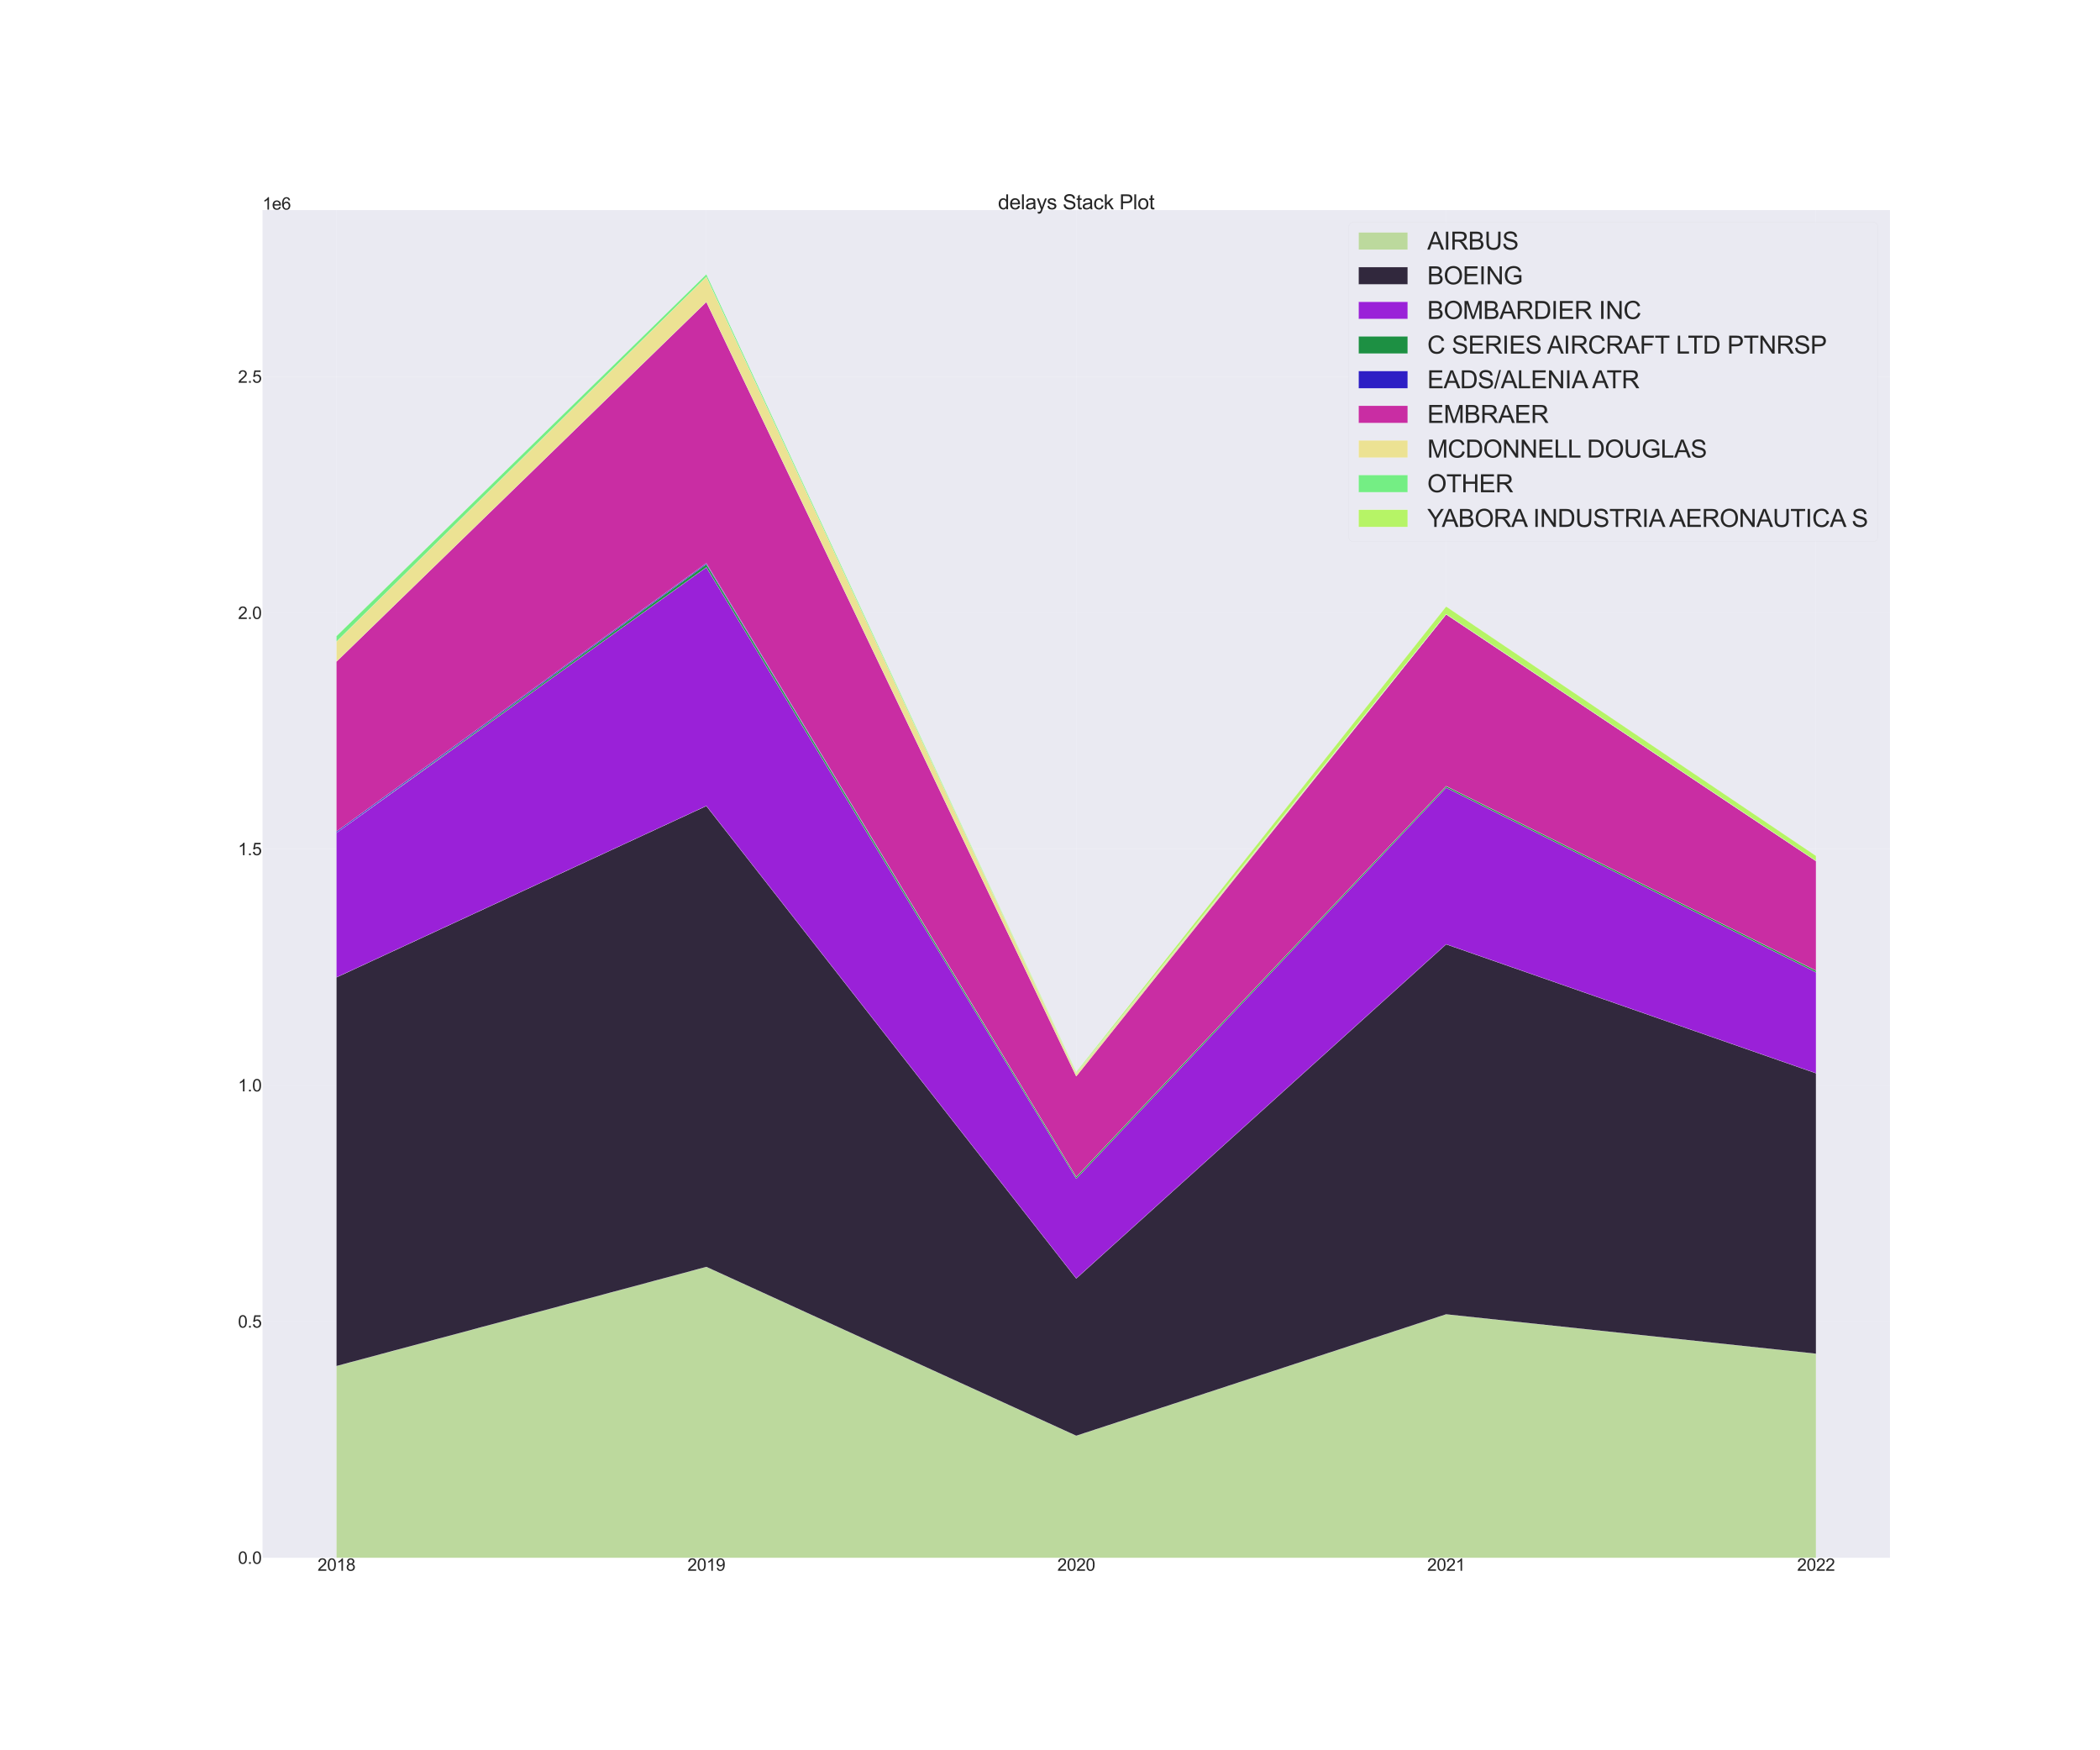 <?xml version="1.0" encoding="utf-8" standalone="no"?>
<!DOCTYPE svg PUBLIC "-//W3C//DTD SVG 1.1//EN"
  "http://www.w3.org/Graphics/SVG/1.1/DTD/svg11.dtd">
<svg xmlns:xlink="http://www.w3.org/1999/xlink" width="17280pt" height="14400pt" viewBox="0 0 17280 14400" xmlns="http://www.w3.org/2000/svg" version="1.1">
 <defs>
  <style type="text/css">*{stroke-linejoin: round; stroke-linecap: butt}</style>
 </defs>
 <g id="figure_1">
  <g id="patch_1">
   <path d="M 0 14400 
L 17280 14400 
L 17280 0 
L 0 0 
z
" style="fill: #ffffff"/>
  </g>
  <g id="axes_1">
   <g id="patch_2">
    <path d="M 2160 12816 
L 15552 12816 
L 15552 1728 
L 2160 1728 
z
" style="fill: #eaeaf2"/>
   </g>
   <g id="matplotlib.axis_1">
    <g id="xtick_1">
     <g id="line2d_1">
      <path d="M 2768.727 12816 
L 2768.727 1728 
" clip-path="url(#p1ee3366c45)" style="fill: none; stroke: #ffffff; stroke-width: 0.8; stroke-linecap: round"/>
     </g>
     <g id="text_1">
      <!-- 2018 -->
      <g style="fill: #262626" transform="translate(2613.021 12923.209) scale(1.4 -1.4)">
       <defs>
        <path id="ArialMT-32" d="M 3222 541 
L 3222 0 
L 194 0 
Q 188 203 259 391 
Q 375 700 629 1000 
Q 884 1300 1366 1694 
Q 2113 2306 2375 2664 
Q 2638 3022 2638 3341 
Q 2638 3675 2398 3904 
Q 2159 4134 1775 4134 
Q 1369 4134 1125 3890 
Q 881 3647 878 3216 
L 300 3275 
Q 359 3922 746 4261 
Q 1134 4600 1788 4600 
Q 2447 4600 2831 4234 
Q 3216 3869 3216 3328 
Q 3216 3053 3103 2787 
Q 2991 2522 2730 2228 
Q 2469 1934 1863 1422 
Q 1356 997 1212 845 
Q 1069 694 975 541 
L 3222 541 
z
" transform="scale(0.016)"/>
        <path id="ArialMT-30" d="M 266 2259 
Q 266 3072 433 3567 
Q 600 4063 929 4331 
Q 1259 4600 1759 4600 
Q 2128 4600 2406 4451 
Q 2684 4303 2865 4023 
Q 3047 3744 3150 3342 
Q 3253 2941 3253 2259 
Q 3253 1453 3087 958 
Q 2922 463 2592 192 
Q 2263 -78 1759 -78 
Q 1097 -78 719 397 
Q 266 969 266 2259 
z
M 844 2259 
Q 844 1131 1108 757 
Q 1372 384 1759 384 
Q 2147 384 2411 759 
Q 2675 1134 2675 2259 
Q 2675 3391 2411 3762 
Q 2147 4134 1753 4134 
Q 1366 4134 1134 3806 
Q 844 3388 844 2259 
z
" transform="scale(0.016)"/>
        <path id="ArialMT-31" d="M 2384 0 
L 1822 0 
L 1822 3584 
Q 1619 3391 1289 3197 
Q 959 3003 697 2906 
L 697 3450 
Q 1169 3672 1522 3987 
Q 1875 4303 2022 4600 
L 2384 4600 
L 2384 0 
z
" transform="scale(0.016)"/>
        <path id="ArialMT-38" d="M 1131 2484 
Q 781 2613 612 2850 
Q 444 3088 444 3419 
Q 444 3919 803 4259 
Q 1163 4600 1759 4600 
Q 2359 4600 2725 4251 
Q 3091 3903 3091 3403 
Q 3091 3084 2923 2848 
Q 2756 2613 2416 2484 
Q 2838 2347 3058 2040 
Q 3278 1734 3278 1309 
Q 3278 722 2862 322 
Q 2447 -78 1769 -78 
Q 1091 -78 675 323 
Q 259 725 259 1325 
Q 259 1772 486 2073 
Q 713 2375 1131 2484 
z
M 1019 3438 
Q 1019 3113 1228 2906 
Q 1438 2700 1772 2700 
Q 2097 2700 2305 2904 
Q 2513 3109 2513 3406 
Q 2513 3716 2298 3927 
Q 2084 4138 1766 4138 
Q 1444 4138 1231 3931 
Q 1019 3725 1019 3438 
z
M 838 1322 
Q 838 1081 952 856 
Q 1066 631 1291 507 
Q 1516 384 1775 384 
Q 2178 384 2440 643 
Q 2703 903 2703 1303 
Q 2703 1709 2433 1975 
Q 2163 2241 1756 2241 
Q 1359 2241 1098 1978 
Q 838 1716 838 1322 
z
" transform="scale(0.016)"/>
       </defs>
       <use xlink:href="#ArialMT-32"/>
       <use xlink:href="#ArialMT-30" transform="translate(55.615 0)"/>
       <use xlink:href="#ArialMT-31" transform="translate(111.23 0)"/>
       <use xlink:href="#ArialMT-38" transform="translate(166.846 0)"/>
      </g>
     </g>
    </g>
    <g id="xtick_2">
     <g id="line2d_2">
      <path d="M 5812.364 12816 
L 5812.364 1728 
" clip-path="url(#p1ee3366c45)" style="fill: none; stroke: #ffffff; stroke-width: 0.8; stroke-linecap: round"/>
     </g>
     <g id="text_2">
      <!-- 2019 -->
      <g style="fill: #262626" transform="translate(5656.657 12923.209) scale(1.4 -1.4)">
       <defs>
        <path id="ArialMT-39" d="M 350 1059 
L 891 1109 
Q 959 728 1153 556 
Q 1347 384 1650 384 
Q 1909 384 2104 503 
Q 2300 622 2425 820 
Q 2550 1019 2634 1356 
Q 2719 1694 2719 2044 
Q 2719 2081 2716 2156 
Q 2547 1888 2255 1720 
Q 1963 1553 1622 1553 
Q 1053 1553 659 1965 
Q 266 2378 266 3053 
Q 266 3750 677 4175 
Q 1088 4600 1706 4600 
Q 2153 4600 2523 4359 
Q 2894 4119 3086 3673 
Q 3278 3228 3278 2384 
Q 3278 1506 3087 986 
Q 2897 466 2520 194 
Q 2144 -78 1638 -78 
Q 1100 -78 759 220 
Q 419 519 350 1059 
z
M 2653 3081 
Q 2653 3566 2395 3850 
Q 2138 4134 1775 4134 
Q 1400 4134 1122 3828 
Q 844 3522 844 3034 
Q 844 2597 1108 2323 
Q 1372 2050 1759 2050 
Q 2150 2050 2401 2323 
Q 2653 2597 2653 3081 
z
" transform="scale(0.016)"/>
       </defs>
       <use xlink:href="#ArialMT-32"/>
       <use xlink:href="#ArialMT-30" transform="translate(55.615 0)"/>
       <use xlink:href="#ArialMT-31" transform="translate(111.23 0)"/>
       <use xlink:href="#ArialMT-39" transform="translate(166.846 0)"/>
      </g>
     </g>
    </g>
    <g id="xtick_3">
     <g id="line2d_3">
      <path d="M 8856 12816 
L 8856 1728 
" clip-path="url(#p1ee3366c45)" style="fill: none; stroke: #ffffff; stroke-width: 0.8; stroke-linecap: round"/>
     </g>
     <g id="text_3">
      <!-- 2020 -->
      <g style="fill: #262626" transform="translate(8700.294 12923.209) scale(1.4 -1.4)">
       <use xlink:href="#ArialMT-32"/>
       <use xlink:href="#ArialMT-30" transform="translate(55.615 0)"/>
       <use xlink:href="#ArialMT-32" transform="translate(111.23 0)"/>
       <use xlink:href="#ArialMT-30" transform="translate(166.846 0)"/>
      </g>
     </g>
    </g>
    <g id="xtick_4">
     <g id="line2d_4">
      <path d="M 11899.636 12816 
L 11899.636 1728 
" clip-path="url(#p1ee3366c45)" style="fill: none; stroke: #ffffff; stroke-width: 0.8; stroke-linecap: round"/>
     </g>
     <g id="text_4">
      <!-- 2021 -->
      <g style="fill: #262626" transform="translate(11743.93 12923.209) scale(1.4 -1.4)">
       <use xlink:href="#ArialMT-32"/>
       <use xlink:href="#ArialMT-30" transform="translate(55.615 0)"/>
       <use xlink:href="#ArialMT-32" transform="translate(111.23 0)"/>
       <use xlink:href="#ArialMT-31" transform="translate(166.846 0)"/>
      </g>
     </g>
    </g>
    <g id="xtick_5">
     <g id="line2d_5">
      <path d="M 14943.273 12816 
L 14943.273 1728 
" clip-path="url(#p1ee3366c45)" style="fill: none; stroke: #ffffff; stroke-width: 0.8; stroke-linecap: round"/>
     </g>
     <g id="text_5">
      <!-- 2022 -->
      <g style="fill: #262626" transform="translate(14787.566 12923.209) scale(1.4 -1.4)">
       <use xlink:href="#ArialMT-32"/>
       <use xlink:href="#ArialMT-30" transform="translate(55.615 0)"/>
       <use xlink:href="#ArialMT-32" transform="translate(111.23 0)"/>
       <use xlink:href="#ArialMT-32" transform="translate(166.846 0)"/>
      </g>
     </g>
    </g>
   </g>
   <g id="matplotlib.axis_2">
    <g id="ytick_1">
     <g id="line2d_6">
      <path d="M 2160 12816 
L 15552 12816 
" clip-path="url(#p1ee3366c45)" style="fill: none; stroke: #ffffff; stroke-width: 0.8; stroke-linecap: round"/>
     </g>
     <g id="text_6">
      <!-- 0.0 -->
      <g style="fill: #262626" transform="translate(1958.4 12866.105) scale(1.4 -1.4)">
       <defs>
        <path id="ArialMT-2e" d="M 581 0 
L 581 641 
L 1222 641 
L 1222 0 
L 581 0 
z
" transform="scale(0.016)"/>
       </defs>
       <use xlink:href="#ArialMT-30"/>
       <use xlink:href="#ArialMT-2e" transform="translate(55.615 0)"/>
       <use xlink:href="#ArialMT-30" transform="translate(83.398 0)"/>
      </g>
     </g>
    </g>
    <g id="ytick_2">
     <g id="line2d_7">
      <path d="M 2160 10872.581 
L 15552 10872.581 
" clip-path="url(#p1ee3366c45)" style="fill: none; stroke: #ffffff; stroke-width: 0.8; stroke-linecap: round"/>
     </g>
     <g id="text_7">
      <!-- 0.5 -->
      <g style="fill: #262626" transform="translate(1958.4 10922.686) scale(1.4 -1.4)">
       <defs>
        <path id="ArialMT-35" d="M 266 1200 
L 856 1250 
Q 922 819 1161 601 
Q 1400 384 1738 384 
Q 2144 384 2425 690 
Q 2706 997 2706 1503 
Q 2706 1984 2436 2262 
Q 2166 2541 1728 2541 
Q 1456 2541 1237 2417 
Q 1019 2294 894 2097 
L 366 2166 
L 809 4519 
L 3088 4519 
L 3088 3981 
L 1259 3981 
L 1013 2750 
Q 1425 3038 1878 3038 
Q 2478 3038 2890 2622 
Q 3303 2206 3303 1553 
Q 3303 931 2941 478 
Q 2500 -78 1738 -78 
Q 1113 -78 717 272 
Q 322 622 266 1200 
z
" transform="scale(0.016)"/>
       </defs>
       <use xlink:href="#ArialMT-30"/>
       <use xlink:href="#ArialMT-2e" transform="translate(55.615 0)"/>
       <use xlink:href="#ArialMT-35" transform="translate(83.398 0)"/>
      </g>
     </g>
    </g>
    <g id="ytick_3">
     <g id="line2d_8">
      <path d="M 2160 8929.163 
L 15552 8929.163 
" clip-path="url(#p1ee3366c45)" style="fill: none; stroke: #ffffff; stroke-width: 0.8; stroke-linecap: round"/>
     </g>
     <g id="text_8">
      <!-- 1.0 -->
      <g style="fill: #262626" transform="translate(1958.4 8979.268) scale(1.4 -1.4)">
       <use xlink:href="#ArialMT-31"/>
       <use xlink:href="#ArialMT-2e" transform="translate(55.615 0)"/>
       <use xlink:href="#ArialMT-30" transform="translate(83.398 0)"/>
      </g>
     </g>
    </g>
    <g id="ytick_4">
     <g id="line2d_9">
      <path d="M 2160 6985.744 
L 15552 6985.744 
" clip-path="url(#p1ee3366c45)" style="fill: none; stroke: #ffffff; stroke-width: 0.8; stroke-linecap: round"/>
     </g>
     <g id="text_9">
      <!-- 1.5 -->
      <g style="fill: #262626" transform="translate(1958.4 7035.849) scale(1.4 -1.4)">
       <use xlink:href="#ArialMT-31"/>
       <use xlink:href="#ArialMT-2e" transform="translate(55.615 0)"/>
       <use xlink:href="#ArialMT-35" transform="translate(83.398 0)"/>
      </g>
     </g>
    </g>
    <g id="ytick_5">
     <g id="line2d_10">
      <path d="M 2160 5042.326 
L 15552 5042.326 
" clip-path="url(#p1ee3366c45)" style="fill: none; stroke: #ffffff; stroke-width: 0.8; stroke-linecap: round"/>
     </g>
     <g id="text_10">
      <!-- 2.0 -->
      <g style="fill: #262626" transform="translate(1958.4 5092.431) scale(1.4 -1.4)">
       <use xlink:href="#ArialMT-32"/>
       <use xlink:href="#ArialMT-2e" transform="translate(55.615 0)"/>
       <use xlink:href="#ArialMT-30" transform="translate(83.398 0)"/>
      </g>
     </g>
    </g>
    <g id="ytick_6">
     <g id="line2d_11">
      <path d="M 2160 3098.907 
L 15552 3098.907 
" clip-path="url(#p1ee3366c45)" style="fill: none; stroke: #ffffff; stroke-width: 0.8; stroke-linecap: round"/>
     </g>
     <g id="text_11">
      <!-- 2.5 -->
      <g style="fill: #262626" transform="translate(1958.4 3149.012) scale(1.4 -1.4)">
       <use xlink:href="#ArialMT-32"/>
       <use xlink:href="#ArialMT-2e" transform="translate(55.615 0)"/>
       <use xlink:href="#ArialMT-35" transform="translate(83.398 0)"/>
      </g>
     </g>
    </g>
    <g id="text_12">
     <!-- 1e6 -->
     <g style="fill: #262626" transform="translate(2160 1725) scale(1.4 -1.4)">
      <defs>
       <path id="ArialMT-65" d="M 2694 1069 
L 3275 997 
Q 3138 488 2766 206 
Q 2394 -75 1816 -75 
Q 1088 -75 661 373 
Q 234 822 234 1631 
Q 234 2469 665 2931 
Q 1097 3394 1784 3394 
Q 2450 3394 2872 2941 
Q 3294 2488 3294 1666 
Q 3294 1616 3291 1516 
L 816 1516 
Q 847 969 1125 678 
Q 1403 388 1819 388 
Q 2128 388 2347 550 
Q 2566 713 2694 1069 
z
M 847 1978 
L 2700 1978 
Q 2663 2397 2488 2606 
Q 2219 2931 1791 2931 
Q 1403 2931 1139 2672 
Q 875 2413 847 1978 
z
" transform="scale(0.016)"/>
       <path id="ArialMT-36" d="M 3184 3459 
L 2625 3416 
Q 2550 3747 2413 3897 
Q 2184 4138 1850 4138 
Q 1581 4138 1378 3988 
Q 1113 3794 959 3422 
Q 806 3050 800 2363 
Q 1003 2672 1297 2822 
Q 1591 2972 1913 2972 
Q 2475 2972 2870 2558 
Q 3266 2144 3266 1488 
Q 3266 1056 3080 686 
Q 2894 316 2569 119 
Q 2244 -78 1831 -78 
Q 1128 -78 684 439 
Q 241 956 241 2144 
Q 241 3472 731 4075 
Q 1159 4600 1884 4600 
Q 2425 4600 2770 4297 
Q 3116 3994 3184 3459 
z
M 888 1484 
Q 888 1194 1011 928 
Q 1134 663 1356 523 
Q 1578 384 1822 384 
Q 2178 384 2434 671 
Q 2691 959 2691 1453 
Q 2691 1928 2437 2201 
Q 2184 2475 1800 2475 
Q 1419 2475 1153 2201 
Q 888 1928 888 1484 
z
" transform="scale(0.016)"/>
      </defs>
      <use xlink:href="#ArialMT-31"/>
      <use xlink:href="#ArialMT-65" transform="translate(55.615 0)"/>
      <use xlink:href="#ArialMT-36" transform="translate(111.23 0)"/>
     </g>
    </g>
   </g>
   <g id="FillBetweenPolyCollection_1">
    <defs>
     <path id="m47d848e11a" d="M 2768.727 -3161.096 
L 2768.727 -1584 
L 5812.364 -1584 
L 8856 -1584 
L 11899.636 -1584 
L 14943.273 -1584 
L 14943.273 -3262.43 
L 14943.273 -3262.43 
L 11899.636 -3586.58 
L 8856 -2587.406 
L 5812.364 -3976.659 
L 2768.727 -3161.096 
z
" style="stroke: #ffffff"/>
    </defs>
    <g clip-path="url(#p1ee3366c45)">
     <use xlink:href="#m47d848e11a" x="0" y="14400" style="fill: #bcd99d; stroke: #ffffff"/>
    </g>
   </g>
   <g id="FillBetweenPolyCollection_2">
    <defs>
     <path id="m84970640e7" d="M 2768.727 -6359.298 
L 2768.727 -3161.096 
L 5812.364 -3976.659 
L 8856 -2587.406 
L 11899.636 -3586.58 
L 14943.273 -3262.43 
L 14943.273 -5570.212 
L 14943.273 -5570.212 
L 11899.636 -6631.416 
L 8856 -3882.081 
L 5812.364 -7769.544 
L 2768.727 -6359.298 
z
" style="stroke: #ffffff"/>
    </defs>
    <g clip-path="url(#p1ee3366c45)">
     <use xlink:href="#m84970640e7" x="0" y="14400" style="fill: #31283d; stroke: #ffffff"/>
    </g>
   </g>
   <g id="FillBetweenPolyCollection_3">
    <defs>
     <path id="m4044a2ee73" d="M 2768.727 -7548.41 
L 2768.727 -6359.298 
L 5812.364 -7769.544 
L 8856 -3882.081 
L 11899.636 -6631.416 
L 14943.273 -5570.212 
L 14943.273 -6400.611 
L 14943.273 -6400.611 
L 11899.636 -7919.673 
L 8856 -4702.705 
L 5812.364 -9732.591 
L 2768.727 -7548.41 
z
" style="stroke: #ffffff"/>
    </defs>
    <g clip-path="url(#p1ee3366c45)">
     <use xlink:href="#m4044a2ee73" x="0" y="14400" style="fill: #9a21d8; stroke: #ffffff"/>
    </g>
   </g>
   <g id="FillBetweenPolyCollection_4">
    <defs>
     <path id="med4e116f7a" d="M 2768.727 -7548.41 
L 2768.727 -7548.41 
L 5812.364 -9732.591 
L 8856 -4702.705 
L 11899.636 -7919.673 
L 14943.273 -6400.611 
L 14943.273 -6414.701 
L 14943.273 -6414.701 
L 11899.636 -7932.445 
L 8856 -4717.634 
L 5812.364 -9757.431 
L 2768.727 -7548.41 
z
" style="stroke: #ffffff"/>
    </defs>
    <g clip-path="url(#p1ee3366c45)">
     <use xlink:href="#med4e116f7a" x="0" y="14400" style="fill: #1d9043; stroke: #ffffff"/>
    </g>
   </g>
   <g id="FillBetweenPolyCollection_5">
    <defs>
     <path id="m380c07c291" d="M 2768.727 -7559.347 
L 2768.727 -7548.41 
L 5812.364 -9757.431 
L 8856 -4717.634 
L 11899.636 -7932.445 
L 14943.273 -6414.701 
L 14943.273 -6414.701 
L 14943.273 -6414.701 
L 11899.636 -7932.445 
L 8856 -4717.634 
L 5812.364 -9766.08 
L 2768.727 -7559.347 
z
" style="stroke: #ffffff"/>
    </defs>
    <g clip-path="url(#p1ee3366c45)">
     <use xlink:href="#m380c07c291" x="0" y="14400" style="fill: #2d1ec5; stroke: #ffffff"/>
    </g>
   </g>
   <g id="FillBetweenPolyCollection_6">
    <defs>
     <path id="mde778dd418" d="M 2768.727 -8957.14 
L 2768.727 -7559.347 
L 5812.364 -9766.08 
L 8856 -4717.634 
L 11899.636 -7932.445 
L 14943.273 -6414.701 
L 14943.273 -7316.474 
L 14943.273 -7316.474 
L 11899.636 -9345.726 
L 8856 -5545.635 
L 5812.364 -11916.196 
L 2768.727 -8957.14 
z
" style="stroke: #ffffff"/>
    </defs>
    <g clip-path="url(#p1ee3366c45)">
     <use xlink:href="#mde778dd418" x="0" y="14400" style="fill: #c92da3; stroke: #ffffff"/>
    </g>
   </g>
   <g id="FillBetweenPolyCollection_7">
    <defs>
     <path id="meee2e2e202" d="M 2768.727 -9121.782 
L 2768.727 -8957.14 
L 5812.364 -11916.196 
L 8856 -5545.635 
L 11899.636 -9345.726 
L 14943.273 -7316.474 
L 14943.273 -7316.474 
L 14943.273 -7316.474 
L 11899.636 -9345.726 
L 8856 -5568.14 
L 5812.364 -12122.661 
L 2768.727 -9121.782 
z
" style="stroke: #ffffff"/>
    </defs>
    <g clip-path="url(#p1ee3366c45)">
     <use xlink:href="#meee2e2e202" x="0" y="14400" style="fill: #ece293; stroke: #ffffff"/>
    </g>
   </g>
   <g id="FillBetweenPolyCollection_8">
    <defs>
     <path id="m2f1ec36087" d="M 2768.727 -9167.46 
L 2768.727 -9121.782 
L 5812.364 -12122.661 
L 8856 -5568.14 
L 11899.636 -9345.726 
L 14943.273 -7316.474 
L 14943.273 -7317.058 
L 14943.273 -7317.058 
L 11899.636 -9347.592 
L 8856 -5574.491 
L 5812.364 -12144 
L 2768.727 -9167.46 
z
" style="stroke: #ffffff"/>
    </defs>
    <g clip-path="url(#p1ee3366c45)">
     <use xlink:href="#m2f1ec36087" x="0" y="14400" style="fill: #74ee84; stroke: #ffffff"/>
    </g>
   </g>
   <g id="FillBetweenPolyCollection_9">
    <defs>
     <path id="m87e5dbb805" d="M 2768.727 -9167.46 
L 2768.727 -9167.46 
L 5812.364 -12144 
L 8856 -5574.491 
L 11899.636 -9347.592 
L 14943.273 -7317.058 
L 14943.273 -7358.211 
L 14943.273 -7358.211 
L 11899.636 -9409.948 
L 8856 -5580.846 
L 5812.364 -12144 
L 2768.727 -9167.46 
z
" style="stroke: #ffffff"/>
    </defs>
    <g clip-path="url(#p1ee3366c45)">
     <use xlink:href="#m87e5dbb805" x="0" y="14400" style="fill: #b6f466; stroke: #ffffff"/>
    </g>
   </g>
   <g id="patch_3">
    <path d="M 2160 12816 
L 2160 1728 
" style="fill: none; stroke: #ffffff; stroke-width: 0.8; stroke-linejoin: miter; stroke-linecap: square"/>
   </g>
   <g id="patch_4">
    <path d="M 15552 12816 
L 15552 1728 
" style="fill: none; stroke: #ffffff; stroke-width: 0.8; stroke-linejoin: miter; stroke-linecap: square"/>
   </g>
   <g id="patch_5">
    <path d="M 2160 12816 
L 15552 12816 
" style="fill: none; stroke: #ffffff; stroke-width: 0.8; stroke-linejoin: miter; stroke-linecap: square"/>
   </g>
   <g id="patch_6">
    <path d="M 2160 1728 
L 15552 1728 
" style="fill: none; stroke: #ffffff; stroke-width: 0.8; stroke-linejoin: miter; stroke-linecap: square"/>
   </g>
   <g id="text_13">
    <!-- delays Stack Plot -->
    <g style="fill: #262626" transform="translate(8211.707 1722) scale(1.68 -1.68)">
     <defs>
      <path id="ArialMT-64" d="M 2575 0 
L 2575 419 
Q 2259 -75 1647 -75 
Q 1250 -75 917 144 
Q 584 363 401 755 
Q 219 1147 219 1656 
Q 219 2153 384 2558 
Q 550 2963 881 3178 
Q 1213 3394 1622 3394 
Q 1922 3394 2156 3267 
Q 2391 3141 2538 2938 
L 2538 4581 
L 3097 4581 
L 3097 0 
L 2575 0 
z
M 797 1656 
Q 797 1019 1065 703 
Q 1334 388 1700 388 
Q 2069 388 2326 689 
Q 2584 991 2584 1609 
Q 2584 2291 2321 2609 
Q 2059 2928 1675 2928 
Q 1300 2928 1048 2622 
Q 797 2316 797 1656 
z
" transform="scale(0.016)"/>
      <path id="ArialMT-6c" d="M 409 0 
L 409 4581 
L 972 4581 
L 972 0 
L 409 0 
z
" transform="scale(0.016)"/>
      <path id="ArialMT-61" d="M 2588 409 
Q 2275 144 1986 34 
Q 1697 -75 1366 -75 
Q 819 -75 525 192 
Q 231 459 231 875 
Q 231 1119 342 1320 
Q 453 1522 633 1644 
Q 813 1766 1038 1828 
Q 1203 1872 1538 1913 
Q 2219 1994 2541 2106 
Q 2544 2222 2544 2253 
Q 2544 2597 2384 2738 
Q 2169 2928 1744 2928 
Q 1347 2928 1158 2789 
Q 969 2650 878 2297 
L 328 2372 
Q 403 2725 575 2942 
Q 747 3159 1072 3276 
Q 1397 3394 1825 3394 
Q 2250 3394 2515 3294 
Q 2781 3194 2906 3042 
Q 3031 2891 3081 2659 
Q 3109 2516 3109 2141 
L 3109 1391 
Q 3109 606 3145 398 
Q 3181 191 3288 0 
L 2700 0 
Q 2613 175 2588 409 
z
M 2541 1666 
Q 2234 1541 1622 1453 
Q 1275 1403 1131 1340 
Q 988 1278 909 1158 
Q 831 1038 831 891 
Q 831 666 1001 516 
Q 1172 366 1500 366 
Q 1825 366 2078 508 
Q 2331 650 2450 897 
Q 2541 1088 2541 1459 
L 2541 1666 
z
" transform="scale(0.016)"/>
      <path id="ArialMT-79" d="M 397 -1278 
L 334 -750 
Q 519 -800 656 -800 
Q 844 -800 956 -737 
Q 1069 -675 1141 -563 
Q 1194 -478 1313 -144 
Q 1328 -97 1363 -6 
L 103 3319 
L 709 3319 
L 1400 1397 
Q 1534 1031 1641 628 
Q 1738 1016 1872 1384 
L 2581 3319 
L 3144 3319 
L 1881 -56 
Q 1678 -603 1566 -809 
Q 1416 -1088 1222 -1217 
Q 1028 -1347 759 -1347 
Q 597 -1347 397 -1278 
z
" transform="scale(0.016)"/>
      <path id="ArialMT-73" d="M 197 991 
L 753 1078 
Q 800 744 1014 566 
Q 1228 388 1613 388 
Q 2000 388 2187 545 
Q 2375 703 2375 916 
Q 2375 1106 2209 1216 
Q 2094 1291 1634 1406 
Q 1016 1563 777 1677 
Q 538 1791 414 1992 
Q 291 2194 291 2438 
Q 291 2659 392 2848 
Q 494 3038 669 3163 
Q 800 3259 1026 3326 
Q 1253 3394 1513 3394 
Q 1903 3394 2198 3281 
Q 2494 3169 2634 2976 
Q 2775 2784 2828 2463 
L 2278 2388 
Q 2241 2644 2061 2787 
Q 1881 2931 1553 2931 
Q 1166 2931 1000 2803 
Q 834 2675 834 2503 
Q 834 2394 903 2306 
Q 972 2216 1119 2156 
Q 1203 2125 1616 2013 
Q 2213 1853 2448 1751 
Q 2684 1650 2818 1456 
Q 2953 1263 2953 975 
Q 2953 694 2789 445 
Q 2625 197 2315 61 
Q 2006 -75 1616 -75 
Q 969 -75 630 194 
Q 291 463 197 991 
z
" transform="scale(0.016)"/>
      <path id="ArialMT-20" transform="scale(0.016)"/>
      <path id="ArialMT-53" d="M 288 1472 
L 859 1522 
Q 900 1178 1048 958 
Q 1197 738 1509 602 
Q 1822 466 2213 466 
Q 2559 466 2825 569 
Q 3091 672 3220 851 
Q 3350 1031 3350 1244 
Q 3350 1459 3225 1620 
Q 3100 1781 2813 1891 
Q 2628 1963 1997 2114 
Q 1366 2266 1113 2400 
Q 784 2572 623 2826 
Q 463 3081 463 3397 
Q 463 3744 659 4045 
Q 856 4347 1234 4503 
Q 1613 4659 2075 4659 
Q 2584 4659 2973 4495 
Q 3363 4331 3572 4012 
Q 3781 3694 3797 3291 
L 3216 3247 
Q 3169 3681 2898 3903 
Q 2628 4125 2100 4125 
Q 1550 4125 1298 3923 
Q 1047 3722 1047 3438 
Q 1047 3191 1225 3031 
Q 1400 2872 2139 2705 
Q 2878 2538 3153 2413 
Q 3553 2228 3743 1945 
Q 3934 1663 3934 1294 
Q 3934 928 3725 604 
Q 3516 281 3123 101 
Q 2731 -78 2241 -78 
Q 1619 -78 1198 103 
Q 778 284 539 648 
Q 300 1013 288 1472 
z
" transform="scale(0.016)"/>
      <path id="ArialMT-74" d="M 1650 503 
L 1731 6 
Q 1494 -44 1306 -44 
Q 1000 -44 831 53 
Q 663 150 594 308 
Q 525 466 525 972 
L 525 2881 
L 113 2881 
L 113 3319 
L 525 3319 
L 525 4141 
L 1084 4478 
L 1084 3319 
L 1650 3319 
L 1650 2881 
L 1084 2881 
L 1084 941 
Q 1084 700 1114 631 
Q 1144 563 1211 522 
Q 1278 481 1403 481 
Q 1497 481 1650 503 
z
" transform="scale(0.016)"/>
      <path id="ArialMT-63" d="M 2588 1216 
L 3141 1144 
Q 3050 572 2676 248 
Q 2303 -75 1759 -75 
Q 1078 -75 664 370 
Q 250 816 250 1647 
Q 250 2184 428 2587 
Q 606 2991 970 3192 
Q 1334 3394 1763 3394 
Q 2303 3394 2647 3120 
Q 2991 2847 3088 2344 
L 2541 2259 
Q 2463 2594 2264 2762 
Q 2066 2931 1784 2931 
Q 1359 2931 1093 2626 
Q 828 2322 828 1663 
Q 828 994 1084 691 
Q 1341 388 1753 388 
Q 2084 388 2306 591 
Q 2528 794 2588 1216 
z
" transform="scale(0.016)"/>
      <path id="ArialMT-6b" d="M 425 0 
L 425 4581 
L 988 4581 
L 988 1969 
L 2319 3319 
L 3047 3319 
L 1778 2088 
L 3175 0 
L 2481 0 
L 1384 1697 
L 988 1316 
L 988 0 
L 425 0 
z
" transform="scale(0.016)"/>
      <path id="ArialMT-50" d="M 494 0 
L 494 4581 
L 2222 4581 
Q 2678 4581 2919 4538 
Q 3256 4481 3484 4323 
Q 3713 4166 3852 3881 
Q 3991 3597 3991 3256 
Q 3991 2672 3619 2267 
Q 3247 1863 2275 1863 
L 1100 1863 
L 1100 0 
L 494 0 
z
M 1100 2403 
L 2284 2403 
Q 2872 2403 3119 2622 
Q 3366 2841 3366 3238 
Q 3366 3525 3220 3729 
Q 3075 3934 2838 4000 
Q 2684 4041 2272 4041 
L 1100 4041 
L 1100 2403 
z
" transform="scale(0.016)"/>
      <path id="ArialMT-6f" d="M 213 1659 
Q 213 2581 725 3025 
Q 1153 3394 1769 3394 
Q 2453 3394 2887 2945 
Q 3322 2497 3322 1706 
Q 3322 1066 3130 698 
Q 2938 331 2570 128 
Q 2203 -75 1769 -75 
Q 1072 -75 642 372 
Q 213 819 213 1659 
z
M 791 1659 
Q 791 1022 1069 705 
Q 1347 388 1769 388 
Q 2188 388 2466 706 
Q 2744 1025 2744 1678 
Q 2744 2294 2464 2611 
Q 2184 2928 1769 2928 
Q 1347 2928 1069 2612 
Q 791 2297 791 1659 
z
" transform="scale(0.016)"/>
     </defs>
     <use xlink:href="#ArialMT-64"/>
     <use xlink:href="#ArialMT-65" transform="translate(55.615 0)"/>
     <use xlink:href="#ArialMT-6c" transform="translate(111.23 0)"/>
     <use xlink:href="#ArialMT-61" transform="translate(133.447 0)"/>
     <use xlink:href="#ArialMT-79" transform="translate(189.062 0)"/>
     <use xlink:href="#ArialMT-73" transform="translate(239.062 0)"/>
     <use xlink:href="#ArialMT-20" transform="translate(289.062 0)"/>
     <use xlink:href="#ArialMT-53" transform="translate(316.846 0)"/>
     <use xlink:href="#ArialMT-74" transform="translate(383.545 0)"/>
     <use xlink:href="#ArialMT-61" transform="translate(411.328 0)"/>
     <use xlink:href="#ArialMT-63" transform="translate(466.943 0)"/>
     <use xlink:href="#ArialMT-6b" transform="translate(516.943 0)"/>
     <use xlink:href="#ArialMT-20" transform="translate(566.943 0)"/>
     <use xlink:href="#ArialMT-50" transform="translate(594.727 0)"/>
     <use xlink:href="#ArialMT-6c" transform="translate(661.426 0)"/>
     <use xlink:href="#ArialMT-6f" transform="translate(683.643 0)"/>
     <use xlink:href="#ArialMT-74" transform="translate(739.258 0)"/>
    </g>
   </g>
   <g id="legend_1">
    <g id="patch_7">
     <path d="M 11139.512 4455.806 
L 15410.88 4455.806 
Q 15451.2 4455.806 15451.2 4415.485 
L 15451.2 1869.12 
Q 15451.2 1828.8 15410.88 1828.8 
L 11139.512 1828.8 
Q 11099.192 1828.8 11099.192 1869.12 
L 11099.192 4415.485 
Q 11099.192 4455.806 11139.512 4455.806 
z
" style="fill: #eaeaf2; opacity: 0.8; stroke: #cccccc; stroke-linejoin: miter"/>
    </g>
    <g id="patch_8">
     <path d="M 11179.832 2053.742 
L 11583.031 2053.742 
L 11583.031 1912.621 
L 11179.832 1912.621 
z
" style="fill: #bcd99d; stroke: #ffffff; stroke-linejoin: miter"/>
    </g>
    <g id="text_14">
     <!-- AIRBUS -->
     <g style="fill: #262626" transform="translate(11744.311 2053.742) scale(2.016 -2.016)">
      <defs>
       <path id="ArialMT-41" d="M -9 0 
L 1750 4581 
L 2403 4581 
L 4278 0 
L 3588 0 
L 3053 1388 
L 1138 1388 
L 634 0 
L -9 0 
z
M 1313 1881 
L 2866 1881 
L 2388 3150 
Q 2169 3728 2063 4100 
Q 1975 3659 1816 3225 
L 1313 1881 
z
" transform="scale(0.016)"/>
       <path id="ArialMT-49" d="M 597 0 
L 597 4581 
L 1203 4581 
L 1203 0 
L 597 0 
z
" transform="scale(0.016)"/>
       <path id="ArialMT-52" d="M 503 0 
L 503 4581 
L 2534 4581 
Q 3147 4581 3465 4457 
Q 3784 4334 3975 4021 
Q 4166 3709 4166 3331 
Q 4166 2844 3850 2509 
Q 3534 2175 2875 2084 
Q 3116 1969 3241 1856 
Q 3506 1613 3744 1247 
L 4541 0 
L 3778 0 
L 3172 953 
Q 2906 1366 2734 1584 
Q 2563 1803 2427 1890 
Q 2291 1978 2150 2013 
Q 2047 2034 1813 2034 
L 1109 2034 
L 1109 0 
L 503 0 
z
M 1109 2559 
L 2413 2559 
Q 2828 2559 3062 2645 
Q 3297 2731 3419 2920 
Q 3541 3109 3541 3331 
Q 3541 3656 3305 3865 
Q 3069 4075 2559 4075 
L 1109 4075 
L 1109 2559 
z
" transform="scale(0.016)"/>
       <path id="ArialMT-42" d="M 469 0 
L 469 4581 
L 2188 4581 
Q 2713 4581 3030 4442 
Q 3347 4303 3526 4014 
Q 3706 3725 3706 3409 
Q 3706 3116 3547 2856 
Q 3388 2597 3066 2438 
Q 3481 2316 3704 2022 
Q 3928 1728 3928 1328 
Q 3928 1006 3792 729 
Q 3656 453 3456 303 
Q 3256 153 2954 76 
Q 2653 0 2216 0 
L 469 0 
z
M 1075 2656 
L 2066 2656 
Q 2469 2656 2644 2709 
Q 2875 2778 2992 2937 
Q 3109 3097 3109 3338 
Q 3109 3566 3000 3739 
Q 2891 3913 2687 3977 
Q 2484 4041 1991 4041 
L 1075 4041 
L 1075 2656 
z
M 1075 541 
L 2216 541 
Q 2509 541 2628 563 
Q 2838 600 2978 687 
Q 3119 775 3209 942 
Q 3300 1109 3300 1328 
Q 3300 1584 3169 1773 
Q 3038 1963 2805 2039 
Q 2572 2116 2134 2116 
L 1075 2116 
L 1075 541 
z
" transform="scale(0.016)"/>
       <path id="ArialMT-55" d="M 3500 4581 
L 4106 4581 
L 4106 1934 
Q 4106 1244 3950 837 
Q 3794 431 3386 176 
Q 2978 -78 2316 -78 
Q 1672 -78 1262 144 
Q 853 366 678 786 
Q 503 1206 503 1934 
L 503 4581 
L 1109 4581 
L 1109 1938 
Q 1109 1341 1220 1058 
Q 1331 775 1601 622 
Q 1872 469 2263 469 
Q 2931 469 3215 772 
Q 3500 1075 3500 1938 
L 3500 4581 
z
" transform="scale(0.016)"/>
      </defs>
      <use xlink:href="#ArialMT-41"/>
      <use xlink:href="#ArialMT-49" transform="translate(66.699 0)"/>
      <use xlink:href="#ArialMT-52" transform="translate(94.482 0)"/>
      <use xlink:href="#ArialMT-42" transform="translate(166.699 0)"/>
      <use xlink:href="#ArialMT-55" transform="translate(233.398 0)"/>
      <use xlink:href="#ArialMT-53" transform="translate(305.615 0)"/>
     </g>
    </g>
    <g id="patch_9">
     <path d="M 11179.832 2338.911 
L 11583.031 2338.911 
L 11583.031 2197.791 
L 11179.832 2197.791 
z
" style="fill: #31283d; stroke: #ffffff; stroke-linejoin: miter"/>
    </g>
    <g id="text_15">
     <!-- BOEING -->
     <g style="fill: #262626" transform="translate(11744.311 2338.911) scale(2.016 -2.016)">
      <defs>
       <path id="ArialMT-4f" d="M 309 2231 
Q 309 3372 921 4017 
Q 1534 4663 2503 4663 
Q 3138 4663 3647 4359 
Q 4156 4056 4423 3514 
Q 4691 2972 4691 2284 
Q 4691 1588 4409 1038 
Q 4128 488 3612 205 
Q 3097 -78 2500 -78 
Q 1853 -78 1343 234 
Q 834 547 571 1087 
Q 309 1628 309 2231 
z
M 934 2222 
Q 934 1394 1379 917 
Q 1825 441 2497 441 
Q 3181 441 3623 922 
Q 4066 1403 4066 2288 
Q 4066 2847 3877 3264 
Q 3688 3681 3323 3911 
Q 2959 4141 2506 4141 
Q 1863 4141 1398 3698 
Q 934 3256 934 2222 
z
" transform="scale(0.016)"/>
       <path id="ArialMT-45" d="M 506 0 
L 506 4581 
L 3819 4581 
L 3819 4041 
L 1113 4041 
L 1113 2638 
L 3647 2638 
L 3647 2100 
L 1113 2100 
L 1113 541 
L 3925 541 
L 3925 0 
L 506 0 
z
" transform="scale(0.016)"/>
       <path id="ArialMT-4e" d="M 488 0 
L 488 4581 
L 1109 4581 
L 3516 984 
L 3516 4581 
L 4097 4581 
L 4097 0 
L 3475 0 
L 1069 3600 
L 1069 0 
L 488 0 
z
" transform="scale(0.016)"/>
       <path id="ArialMT-47" d="M 2638 1797 
L 2638 2334 
L 4578 2338 
L 4578 638 
Q 4131 281 3656 101 
Q 3181 -78 2681 -78 
Q 2006 -78 1454 211 
Q 903 500 622 1047 
Q 341 1594 341 2269 
Q 341 2938 620 3517 
Q 900 4097 1425 4378 
Q 1950 4659 2634 4659 
Q 3131 4659 3532 4498 
Q 3934 4338 4162 4050 
Q 4391 3763 4509 3300 
L 3963 3150 
Q 3859 3500 3706 3700 
Q 3553 3900 3268 4020 
Q 2984 4141 2638 4141 
Q 2222 4141 1919 4014 
Q 1616 3888 1430 3681 
Q 1244 3475 1141 3228 
Q 966 2803 966 2306 
Q 966 1694 1177 1281 
Q 1388 869 1791 669 
Q 2194 469 2647 469 
Q 3041 469 3416 620 
Q 3791 772 3984 944 
L 3984 1797 
L 2638 1797 
z
" transform="scale(0.016)"/>
      </defs>
      <use xlink:href="#ArialMT-42"/>
      <use xlink:href="#ArialMT-4f" transform="translate(66.699 0)"/>
      <use xlink:href="#ArialMT-45" transform="translate(144.482 0)"/>
      <use xlink:href="#ArialMT-49" transform="translate(211.182 0)"/>
      <use xlink:href="#ArialMT-4e" transform="translate(238.965 0)"/>
      <use xlink:href="#ArialMT-47" transform="translate(311.182 0)"/>
     </g>
    </g>
    <g id="patch_10">
     <path d="M 11179.832 2624.081 
L 11583.031 2624.081 
L 11583.031 2482.961 
L 11179.832 2482.961 
z
" style="fill: #9a21d8; stroke: #ffffff; stroke-linejoin: miter"/>
    </g>
    <g id="text_16">
     <!-- BOMBARDIER INC -->
     <g style="fill: #262626" transform="translate(11744.311 2624.081) scale(2.016 -2.016)">
      <defs>
       <path id="ArialMT-4d" d="M 475 0 
L 475 4581 
L 1388 4581 
L 2472 1338 
Q 2622 884 2691 659 
Q 2769 909 2934 1394 
L 4031 4581 
L 4847 4581 
L 4847 0 
L 4263 0 
L 4263 3834 
L 2931 0 
L 2384 0 
L 1059 3900 
L 1059 0 
L 475 0 
z
" transform="scale(0.016)"/>
       <path id="ArialMT-44" d="M 494 0 
L 494 4581 
L 2072 4581 
Q 2606 4581 2888 4516 
Q 3281 4425 3559 4188 
Q 3922 3881 4101 3404 
Q 4281 2928 4281 2316 
Q 4281 1794 4159 1391 
Q 4038 988 3847 723 
Q 3656 459 3429 307 
Q 3203 156 2883 78 
Q 2563 0 2147 0 
L 494 0 
z
M 1100 541 
L 2078 541 
Q 2531 541 2789 625 
Q 3047 709 3200 863 
Q 3416 1078 3536 1442 
Q 3656 1806 3656 2325 
Q 3656 3044 3420 3430 
Q 3184 3816 2847 3947 
Q 2603 4041 2063 4041 
L 1100 4041 
L 1100 541 
z
" transform="scale(0.016)"/>
       <path id="ArialMT-43" d="M 3763 1606 
L 4369 1453 
Q 4178 706 3683 314 
Q 3188 -78 2472 -78 
Q 1731 -78 1267 223 
Q 803 525 561 1097 
Q 319 1669 319 2325 
Q 319 3041 592 3573 
Q 866 4106 1370 4382 
Q 1875 4659 2481 4659 
Q 3169 4659 3637 4309 
Q 4106 3959 4291 3325 
L 3694 3184 
Q 3534 3684 3231 3912 
Q 2928 4141 2469 4141 
Q 1941 4141 1586 3887 
Q 1231 3634 1087 3207 
Q 944 2781 944 2328 
Q 944 1744 1114 1308 
Q 1284 872 1643 656 
Q 2003 441 2422 441 
Q 2931 441 3284 734 
Q 3638 1028 3763 1606 
z
" transform="scale(0.016)"/>
      </defs>
      <use xlink:href="#ArialMT-42"/>
      <use xlink:href="#ArialMT-4f" transform="translate(66.699 0)"/>
      <use xlink:href="#ArialMT-4d" transform="translate(144.482 0)"/>
      <use xlink:href="#ArialMT-42" transform="translate(227.783 0)"/>
      <use xlink:href="#ArialMT-41" transform="translate(294.482 0)"/>
      <use xlink:href="#ArialMT-52" transform="translate(361.182 0)"/>
      <use xlink:href="#ArialMT-44" transform="translate(433.398 0)"/>
      <use xlink:href="#ArialMT-49" transform="translate(505.615 0)"/>
      <use xlink:href="#ArialMT-45" transform="translate(533.398 0)"/>
      <use xlink:href="#ArialMT-52" transform="translate(600.098 0)"/>
      <use xlink:href="#ArialMT-20" transform="translate(672.314 0)"/>
      <use xlink:href="#ArialMT-49" transform="translate(700.098 0)"/>
      <use xlink:href="#ArialMT-4e" transform="translate(727.881 0)"/>
      <use xlink:href="#ArialMT-43" transform="translate(800.098 0)"/>
     </g>
    </g>
    <g id="patch_11">
     <path d="M 11179.832 2909.25 
L 11583.031 2909.25 
L 11583.031 2768.13 
L 11179.832 2768.13 
z
" style="fill: #1d9043; stroke: #ffffff; stroke-linejoin: miter"/>
    </g>
    <g id="text_17">
     <!-- C SERIES AIRCRAFT LTD PTNRSP -->
     <g style="fill: #262626" transform="translate(11744.311 2909.25) scale(2.016 -2.016)">
      <defs>
       <path id="ArialMT-46" d="M 525 0 
L 525 4581 
L 3616 4581 
L 3616 4041 
L 1131 4041 
L 1131 2622 
L 3281 2622 
L 3281 2081 
L 1131 2081 
L 1131 0 
L 525 0 
z
" transform="scale(0.016)"/>
       <path id="ArialMT-54" d="M 1659 0 
L 1659 4041 
L 150 4041 
L 150 4581 
L 3781 4581 
L 3781 4041 
L 2266 4041 
L 2266 0 
L 1659 0 
z
" transform="scale(0.016)"/>
       <path id="ArialMT-4c" d="M 469 0 
L 469 4581 
L 1075 4581 
L 1075 541 
L 3331 541 
L 3331 0 
L 469 0 
z
" transform="scale(0.016)"/>
      </defs>
      <use xlink:href="#ArialMT-43"/>
      <use xlink:href="#ArialMT-20" transform="translate(72.217 0)"/>
      <use xlink:href="#ArialMT-53" transform="translate(100 0)"/>
      <use xlink:href="#ArialMT-45" transform="translate(166.699 0)"/>
      <use xlink:href="#ArialMT-52" transform="translate(233.398 0)"/>
      <use xlink:href="#ArialMT-49" transform="translate(305.615 0)"/>
      <use xlink:href="#ArialMT-45" transform="translate(333.398 0)"/>
      <use xlink:href="#ArialMT-53" transform="translate(400.098 0)"/>
      <use xlink:href="#ArialMT-20" transform="translate(466.797 0)"/>
      <use xlink:href="#ArialMT-41" transform="translate(489.08 0)"/>
      <use xlink:href="#ArialMT-49" transform="translate(555.779 0)"/>
      <use xlink:href="#ArialMT-52" transform="translate(583.562 0)"/>
      <use xlink:href="#ArialMT-43" transform="translate(655.779 0)"/>
      <use xlink:href="#ArialMT-52" transform="translate(727.996 0)"/>
      <use xlink:href="#ArialMT-41" transform="translate(800.213 0)"/>
      <use xlink:href="#ArialMT-46" transform="translate(866.912 0)"/>
      <use xlink:href="#ArialMT-54" transform="translate(927.996 0)"/>
      <use xlink:href="#ArialMT-20" transform="translate(987.33 0)"/>
      <use xlink:href="#ArialMT-4c" transform="translate(1015.113 0)"/>
      <use xlink:href="#ArialMT-54" transform="translate(1063.354 0)"/>
      <use xlink:href="#ArialMT-44" transform="translate(1124.438 0)"/>
      <use xlink:href="#ArialMT-20" transform="translate(1196.654 0)"/>
      <use xlink:href="#ArialMT-50" transform="translate(1224.438 0)"/>
      <use xlink:href="#ArialMT-54" transform="translate(1291.137 0)"/>
      <use xlink:href="#ArialMT-4e" transform="translate(1352.221 0)"/>
      <use xlink:href="#ArialMT-52" transform="translate(1424.438 0)"/>
      <use xlink:href="#ArialMT-53" transform="translate(1496.654 0)"/>
      <use xlink:href="#ArialMT-50" transform="translate(1563.354 0)"/>
     </g>
    </g>
    <g id="patch_12">
     <path d="M 11179.832 3194.419 
L 11583.031 3194.419 
L 11583.031 3053.3 
L 11179.832 3053.3 
z
" style="fill: #2d1ec5; stroke: #ffffff; stroke-linejoin: miter"/>
    </g>
    <g id="text_18">
     <!-- EADS/ALENIA ATR -->
     <g style="fill: #262626" transform="translate(11744.311 3194.419) scale(2.016 -2.016)">
      <defs>
       <path id="ArialMT-2f" d="M 0 -78 
L 1328 4659 
L 1778 4659 
L 453 -78 
L 0 -78 
z
" transform="scale(0.016)"/>
      </defs>
      <use xlink:href="#ArialMT-45"/>
      <use xlink:href="#ArialMT-41" transform="translate(66.699 0)"/>
      <use xlink:href="#ArialMT-44" transform="translate(133.398 0)"/>
      <use xlink:href="#ArialMT-53" transform="translate(205.615 0)"/>
      <use xlink:href="#ArialMT-2f" transform="translate(272.314 0)"/>
      <use xlink:href="#ArialMT-41" transform="translate(300.098 0)"/>
      <use xlink:href="#ArialMT-4c" transform="translate(366.797 0)"/>
      <use xlink:href="#ArialMT-45" transform="translate(422.412 0)"/>
      <use xlink:href="#ArialMT-4e" transform="translate(489.111 0)"/>
      <use xlink:href="#ArialMT-49" transform="translate(561.328 0)"/>
      <use xlink:href="#ArialMT-41" transform="translate(589.111 0)"/>
      <use xlink:href="#ArialMT-20" transform="translate(650.311 0)"/>
      <use xlink:href="#ArialMT-41" transform="translate(672.594 0)"/>
      <use xlink:href="#ArialMT-54" transform="translate(731.918 0)"/>
      <use xlink:href="#ArialMT-52" transform="translate(793.002 0)"/>
     </g>
    </g>
    <g id="patch_13">
     <path d="M 11179.832 3479.589 
L 11583.031 3479.589 
L 11583.031 3338.469 
L 11179.832 3338.469 
z
" style="fill: #c92da3; stroke: #ffffff; stroke-linejoin: miter"/>
    </g>
    <g id="text_19">
     <!-- EMBRAER -->
     <g style="fill: #262626" transform="translate(11744.311 3479.589) scale(2.016 -2.016)">
      <use xlink:href="#ArialMT-45"/>
      <use xlink:href="#ArialMT-4d" transform="translate(66.699 0)"/>
      <use xlink:href="#ArialMT-42" transform="translate(150 0)"/>
      <use xlink:href="#ArialMT-52" transform="translate(216.699 0)"/>
      <use xlink:href="#ArialMT-41" transform="translate(288.916 0)"/>
      <use xlink:href="#ArialMT-45" transform="translate(355.615 0)"/>
      <use xlink:href="#ArialMT-52" transform="translate(422.314 0)"/>
     </g>
    </g>
    <g id="patch_14">
     <path d="M 11179.832 3764.758 
L 11583.031 3764.758 
L 11583.031 3623.639 
L 11179.832 3623.639 
z
" style="fill: #ece293; stroke: #ffffff; stroke-linejoin: miter"/>
    </g>
    <g id="text_20">
     <!-- MCDONNELL DOUGLAS -->
     <g style="fill: #262626" transform="translate(11744.311 3764.758) scale(2.016 -2.016)">
      <use xlink:href="#ArialMT-4d"/>
      <use xlink:href="#ArialMT-43" transform="translate(83.301 0)"/>
      <use xlink:href="#ArialMT-44" transform="translate(155.518 0)"/>
      <use xlink:href="#ArialMT-4f" transform="translate(227.734 0)"/>
      <use xlink:href="#ArialMT-4e" transform="translate(305.518 0)"/>
      <use xlink:href="#ArialMT-4e" transform="translate(377.734 0)"/>
      <use xlink:href="#ArialMT-45" transform="translate(449.951 0)"/>
      <use xlink:href="#ArialMT-4c" transform="translate(516.65 0)"/>
      <use xlink:href="#ArialMT-4c" transform="translate(572.266 0)"/>
      <use xlink:href="#ArialMT-20" transform="translate(624.131 0)"/>
      <use xlink:href="#ArialMT-44" transform="translate(651.914 0)"/>
      <use xlink:href="#ArialMT-4f" transform="translate(724.131 0)"/>
      <use xlink:href="#ArialMT-55" transform="translate(801.914 0)"/>
      <use xlink:href="#ArialMT-47" transform="translate(874.131 0)"/>
      <use xlink:href="#ArialMT-4c" transform="translate(951.914 0)"/>
      <use xlink:href="#ArialMT-41" transform="translate(1007.529 0)"/>
      <use xlink:href="#ArialMT-53" transform="translate(1074.229 0)"/>
     </g>
    </g>
    <g id="patch_15">
     <path d="M 11179.832 4049.928 
L 11583.031 4049.928 
L 11583.031 3908.808 
L 11179.832 3908.808 
z
" style="fill: #74ee84; stroke: #ffffff; stroke-linejoin: miter"/>
    </g>
    <g id="text_21">
     <!-- OTHER -->
     <g style="fill: #262626" transform="translate(11744.311 4049.928) scale(2.016 -2.016)">
      <defs>
       <path id="ArialMT-48" d="M 513 0 
L 513 4581 
L 1119 4581 
L 1119 2700 
L 3500 2700 
L 3500 4581 
L 4106 4581 
L 4106 0 
L 3500 0 
L 3500 2159 
L 1119 2159 
L 1119 0 
L 513 0 
z
" transform="scale(0.016)"/>
      </defs>
      <use xlink:href="#ArialMT-4f"/>
      <use xlink:href="#ArialMT-54" transform="translate(77.783 0)"/>
      <use xlink:href="#ArialMT-48" transform="translate(138.867 0)"/>
      <use xlink:href="#ArialMT-45" transform="translate(211.084 0)"/>
      <use xlink:href="#ArialMT-52" transform="translate(277.783 0)"/>
     </g>
    </g>
    <g id="patch_16">
     <path d="M 11179.832 4335.097 
L 11583.031 4335.097 
L 11583.031 4193.977 
L 11179.832 4193.977 
z
" style="fill: #b6f466; stroke: #ffffff; stroke-linejoin: miter"/>
    </g>
    <g id="text_22">
     <!-- YABORA INDUSTRIA AERONAUTICA S -->
     <g style="fill: #262626" transform="translate(11744.311 4335.097) scale(2.016 -2.016)">
      <defs>
       <path id="ArialMT-59" d="M 1784 0 
L 1784 1941 
L 19 4581 
L 756 4581 
L 1659 3200 
Q 1909 2813 2125 2425 
Q 2331 2784 2625 3234 
L 3513 4581 
L 4219 4581 
L 2391 1941 
L 2391 0 
L 1784 0 
z
" transform="scale(0.016)"/>
      </defs>
      <use xlink:href="#ArialMT-59"/>
      <use xlink:href="#ArialMT-41" transform="translate(59.324 0)"/>
      <use xlink:href="#ArialMT-42" transform="translate(126.023 0)"/>
      <use xlink:href="#ArialMT-4f" transform="translate(192.723 0)"/>
      <use xlink:href="#ArialMT-52" transform="translate(270.506 0)"/>
      <use xlink:href="#ArialMT-41" transform="translate(342.723 0)"/>
      <use xlink:href="#ArialMT-20" transform="translate(403.922 0)"/>
      <use xlink:href="#ArialMT-49" transform="translate(431.705 0)"/>
      <use xlink:href="#ArialMT-4e" transform="translate(459.488 0)"/>
      <use xlink:href="#ArialMT-44" transform="translate(531.705 0)"/>
      <use xlink:href="#ArialMT-55" transform="translate(603.922 0)"/>
      <use xlink:href="#ArialMT-53" transform="translate(676.139 0)"/>
      <use xlink:href="#ArialMT-54" transform="translate(742.838 0)"/>
      <use xlink:href="#ArialMT-52" transform="translate(803.922 0)"/>
      <use xlink:href="#ArialMT-49" transform="translate(876.139 0)"/>
      <use xlink:href="#ArialMT-41" transform="translate(903.922 0)"/>
      <use xlink:href="#ArialMT-20" transform="translate(965.121 0)"/>
      <use xlink:href="#ArialMT-41" transform="translate(987.404 0)"/>
      <use xlink:href="#ArialMT-45" transform="translate(1054.104 0)"/>
      <use xlink:href="#ArialMT-52" transform="translate(1120.803 0)"/>
      <use xlink:href="#ArialMT-4f" transform="translate(1193.02 0)"/>
      <use xlink:href="#ArialMT-4e" transform="translate(1270.803 0)"/>
      <use xlink:href="#ArialMT-41" transform="translate(1343.02 0)"/>
      <use xlink:href="#ArialMT-55" transform="translate(1409.719 0)"/>
      <use xlink:href="#ArialMT-54" transform="translate(1481.936 0)"/>
      <use xlink:href="#ArialMT-49" transform="translate(1543.02 0)"/>
      <use xlink:href="#ArialMT-43" transform="translate(1570.803 0)"/>
      <use xlink:href="#ArialMT-41" transform="translate(1643.02 0)"/>
      <use xlink:href="#ArialMT-20" transform="translate(1704.219 0)"/>
      <use xlink:href="#ArialMT-53" transform="translate(1732.002 0)"/>
     </g>
    </g>
   </g>
  </g>
 </g>
 <defs>
  <clipPath id="p1ee3366c45">
   <rect x="2160" y="1728" width="13392" height="11088"/>
  </clipPath>
 </defs>
</svg>
